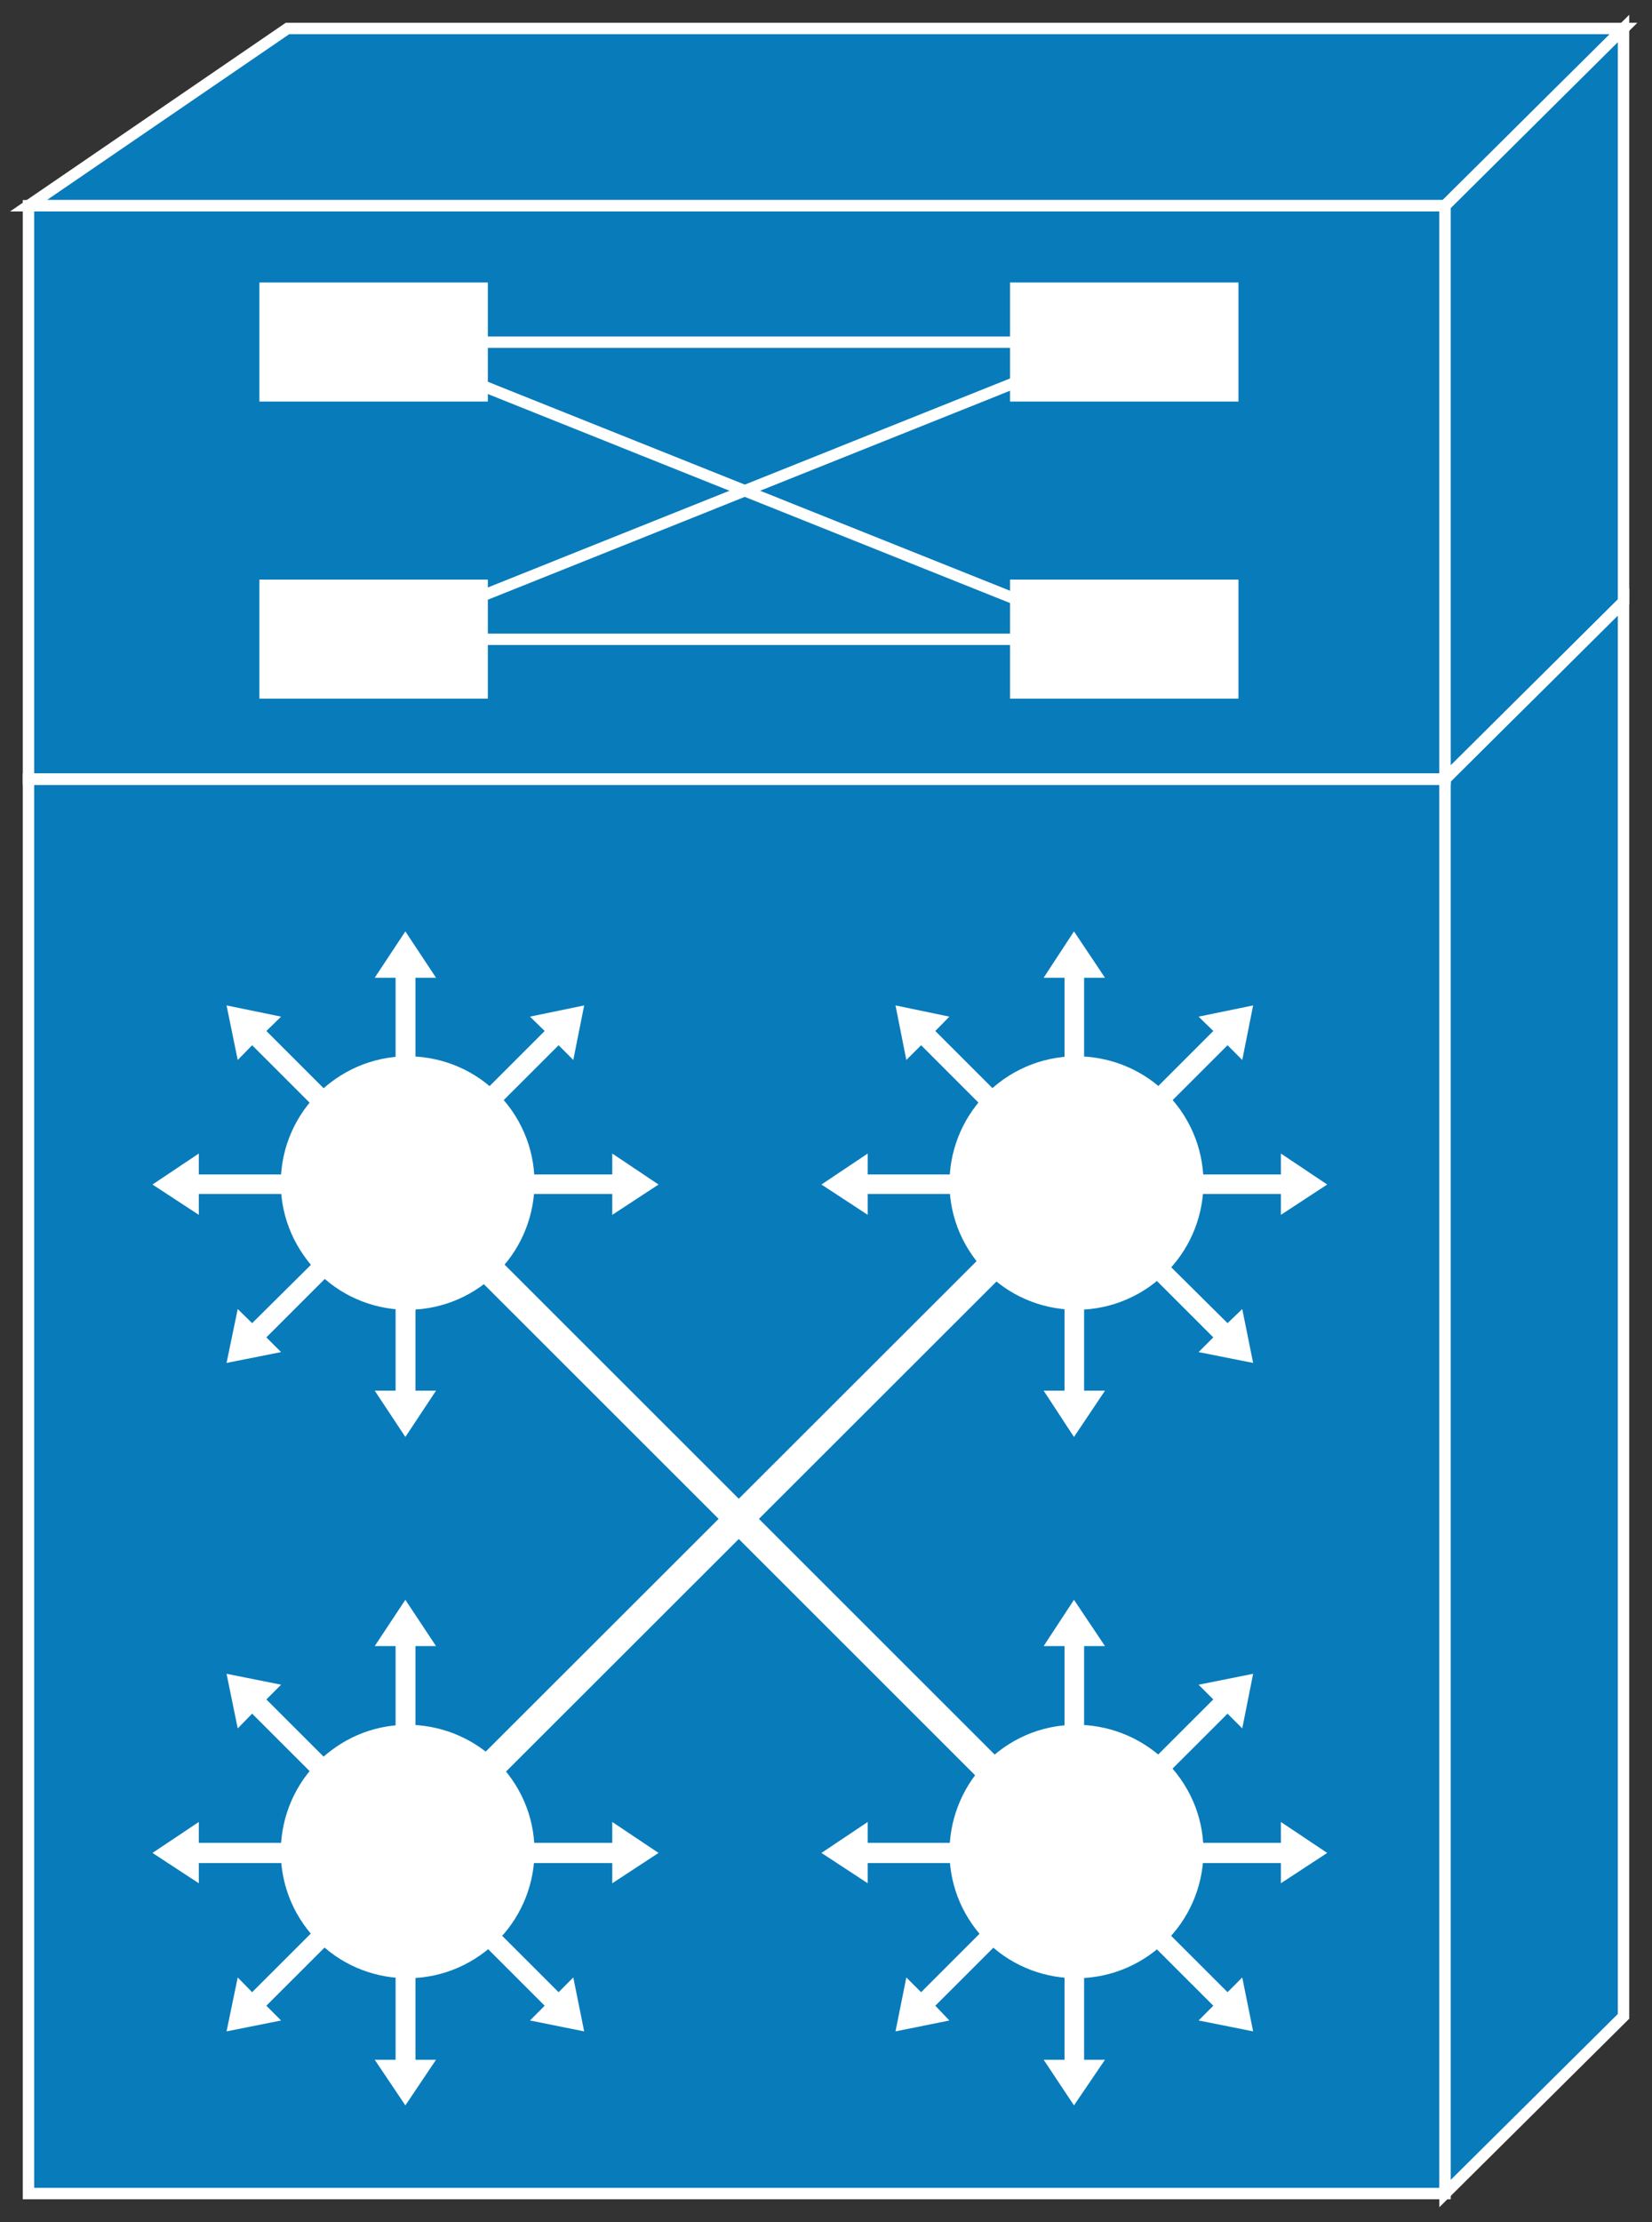 <?xml version="1.0" encoding="utf-8"?>
<!-- Generator: Adobe Illustrator 16.0.0, SVG Export Plug-In . SVG Version: 6.00 Build 0)  -->
<!DOCTYPE svg PUBLIC "-//W3C//DTD SVG 1.1//EN" "http://www.w3.org/Graphics/SVG/1.1/DTD/svg11.dtd">
<svg version="1.1"
	 id="svg2" xmlns:dc="http://purl.org/dc/elements/1.1/" xmlns:cc="http://creativecommons.org/ns#" xmlns:rdf="http://www.w3.org/1999/02/22-rdf-syntax-ns#" xmlns:svg="http://www.w3.org/2000/svg"
	 xmlns="http://www.w3.org/2000/svg" xmlns:xlink="http://www.w3.org/1999/xlink" x="0px" y="0px" width="58px" height="78px"
	 viewBox="0 0 58 78" enable-background="new 0 0 58 78" xml:space="preserve">
<rect x="0" y="0" width="58" height="78" fill="#333333" stroke="none"/>
<g id="g12" transform="scale(0.1,0.1)">
	<path id="path14" fill="#087BBB" d="M10,770.002h497.334V273.469H10V770.002z"/>
	<path id="path16" fill="none" stroke="#FFFFFF" stroke-width="4" d="M10,770.002h497.334V273.469H10V770.002z"/>
	<path id="path18" fill="#087BBB" d="M570,707.795V211.243l-62.666,62.227v496.533L570,707.795"/>
	<path id="path20" fill="none" stroke="#FFFFFF" stroke-width="4" d="M570,707.795V211.243l-62.666,62.227v496.533L570,707.795z"/>
	<path id="path22" fill="#087BBB" d="M100.928,10.002L10,72.224h497.334L570,10.002H100.928"/>
	<path id="path24" fill="none" stroke="#FFFFFF" stroke-width="4" d="M100.928,10.002L10,72.224h497.334L570,10.002H100.928z"/>
	<path id="path26" fill="#087BBB" d="M10,273.469h497.334V72.224H10V273.469z"/>
	<path id="path28" fill="none" stroke="#FFFFFF" stroke-width="4" d="M10,273.469h497.334V72.224H10V273.469z"/>
	<path id="path30" fill="#087BBB" d="M570,211.243V10.002l-62.666,62.222v201.245L570,211.243"/>
	<path id="path32" fill="none" stroke="#FFFFFF" stroke-width="4" d="M570,211.243V10.002l-62.666,62.222v201.245L570,211.243z"/>
	<path id="path34" fill="#087BBB" d="M507.334,273.469H10"/>
	<path id="path36" fill="none" stroke="#FFFFFF" stroke-width="4" d="M507.334,273.469H10"/>
	<path id="path38" fill="#087BBB" d="M507.334,273.469L570,211.243"/>
	<path id="path40" fill="none" stroke="#FFFFFF" stroke-width="4" d="M507.334,273.469L570,211.243"/>
	<path id="path42" fill="#FFFFFF" d="M91.074,140.955h80.2V99.163h-80.2V140.955z"/>
	<path id="path44" fill="#FFFFFF" d="M354.619,140.955h80.195V99.163h-80.195V140.955z"/>
	<path id="path46" fill="#FFFFFF" d="M91.074,245.247h80.2v-41.792h-80.2V245.247z"/>
	<path id="path48" fill="#FFFFFF" d="M354.619,245.247h80.195v-41.792h-80.195V245.247z"/>
	<path id="path50" d="M145.547,120.12h246.26"/>
	<path id="path52" fill="none" stroke="#FFFFFF" stroke-width="4" d="M145.547,120.12h246.26"/>
	<path id="path54" d="M145.547,224.412h246.26"/>
	<path id="path56" fill="none" stroke="#FFFFFF" stroke-width="4" d="M145.547,224.412h246.26"/>
	<path id="path58" d="M131.177,224.412l260.63-104.292"/>
	<path id="path60" fill="none" stroke="#FFFFFF" stroke-width="4" d="M131.177,224.412l260.63-104.292"/>
	<path id="path62" d="M131.177,120.12l260.63,104.292"/>
	<path id="path64" fill="none" stroke="#FFFFFF" stroke-width="4" d="M131.177,120.12l260.63,104.292"/>
	<path id="path66" fill="#FFFFFF" d="M145.864,386.184v-42.969h7.222l-10.767-16.27l-10.762,16.27h7.329v42.969H145.864"/>
	<path id="path68" fill="#FFFFFF" d="M123.936,392.317l-30.42-30.41l5.171-5.039l-19.146-3.936l3.921,19.15l5.059-5.176l30.42,30.41
		L123.936,392.317"/>
	<path id="path70" fill="#FFFFFF" d="M112.803,412.258H69.795v-7.334l-16.26,10.879l16.26,10.645v-7.334h43.008V412.258"/>
	<path id="path72" fill="#FFFFFF" d="M118.94,434.289l-30.42,30.176l-5.059-4.951l-3.921,18.916l19.146-3.809l-5.171-5.166
		l30.42-30.4L118.94,434.289"/>
	<path id="path74" fill="#FFFFFF" d="M138.887,445.178v42.988h-7.329l10.762,16.25l10.767-16.25h-7.222v-42.988H138.887"/>
	<path id="path76" fill="#FFFFFF" d="M171.943,419.114h43.018v7.334l16.25-10.645l-16.25-10.879v7.334h-43.018V419.114"/>
	<path id="path78" fill="#FFFFFF" d="M165.693,397.317l30.425-30.41l5.161,5.176l3.818-19.15l-19.033,3.936l5.166,5.039
		l-30.415,30.41L165.693,397.317"/>
	<path id="path80" fill="#FFFFFF" d="M168.638,451.701c20.117-14.121,25.103-41.768,10.991-61.982
		c-14.097-20.097-41.88-24.961-61.992-10.879c-20.229,14.111-25.103,41.758-10.991,61.865
		C120.742,461.028,148.53,465.783,168.638,451.701"/>
	<path id="path82" fill="#FFFFFF" d="M145.864,620.813v-42.988h7.222l-10.767-16.25l-10.762,16.25h7.329v42.988H145.864"/>
	<path id="path84" fill="#FFFFFF" d="M123.936,626.946l-30.42-30.4l5.171-5.166l-19.146-3.828l3.921,19.16l5.059-5.166l30.42,30.391
		L123.936,626.946"/>
	<path id="path86" fill="#FFFFFF" d="M112.803,646.887H69.795v-7.324l-16.26,10.869l16.26,10.645v-7.09h43.008V646.887"/>
	<path id="path88" fill="#FFFFFF" d="M118.94,668.918l-30.42,30.4l-5.059-5.176l-3.921,18.926l19.146-3.818l-5.171-5.186l30.42-30.4
		L118.94,668.918"/>
	<path id="path90" fill="#FFFFFF" d="M138.887,680.031v42.998h-7.329l10.762,16.025l10.767-16.025h-7.222v-42.998H138.887"/>
	<path id="path92" fill="#FFFFFF" d="M160.815,673.664l30.415,30.4l-5.166,5.186l19.033,3.818l-3.818-18.926l-5.161,5.176
		l-30.425-30.4L160.815,673.664"/>
	<path id="path94" fill="#FFFFFF" d="M171.943,653.987h43.018v7.09l16.25-10.645l-16.25-10.869v7.324h-43.018V653.987"/>
	<path id="path96" fill="#FFFFFF" d="M168.638,686.321c20.117-14.102,25.103-41.748,10.991-61.855
		c-14.097-20.117-41.88-25.088-61.992-10.996c-20.229,14.092-25.103,41.992-10.991,62.09
		C120.742,695.656,148.53,700.422,168.638,686.321"/>
	<path id="path98" fill="#FFFFFF" d="M380.615,386.184v-42.969h7.334l-10.889-16.27l-10.645,16.27h7.324v42.969H380.615"/>
	<path id="path100" fill="#FFFFFF" d="M358.799,392.317l-30.42-30.41l4.941-5.039l-18.916-3.936l3.799,19.15l5.186-5.176l30.4,30.41
		L358.799,392.317"/>
	<path id="path102" fill="#FFFFFF" d="M347.676,412.258h-43.027v-7.334l-16.25,10.879l16.25,10.645v-7.334h43.027V412.258"/>
	<path id="path104" fill="#FFFFFF" d="M373.74,445.178v42.988h-7.324l10.645,16.25l10.889-16.25h-7.334v-42.988H373.74"/>
	<path id="path106" fill="#FFFFFF" d="M395.557,439.055l30.42,30.4l-5.166,5.166l19.15,3.809l-3.818-18.916l-5.166,4.951
		l-30.42-30.176L395.557,439.055"/>
	<path id="path108" fill="#FFFFFF" d="M406.68,419.114h43.027v7.334l16.26-10.645l-16.26-10.879v7.334H406.68V419.114"/>
	<path id="path110" fill="#FFFFFF" d="M400.557,397.317l30.42-30.41l5.166,5.176l3.818-19.15l-19.15,3.936l5.166,5.039l-30.42,30.41
		L400.557,397.317"/>
	<path id="path112" fill="#FFFFFF" d="M403.506,451.701c20.107-14.121,25.098-41.768,10.986-61.982
		c-14.102-20.097-42.012-24.961-62.109-10.879c-20.117,14.111-25.107,41.758-10.996,61.865
		C355.488,461.028,383.389,465.783,403.506,451.701"/>
	<path id="path114" fill="#FFFFFF" d="M380.615,620.813v-42.988h7.334l-10.889-16.25l-10.645,16.25h7.324v42.988H380.615"/>
	<path id="path116" fill="#FFFFFF" d="M347.676,646.887h-43.027v-7.324l-16.25,10.869l16.25,10.645v-7.09h43.027V646.887"/>
	<path id="path118" fill="#FFFFFF" d="M353.789,668.918l-30.4,30.4l-5.186-5.176l-3.799,18.926l18.916-3.818l-4.941-5.186
		l30.42-30.4L353.789,668.918"/>
	<path id="path120" fill="#FFFFFF" d="M373.74,680.031v42.998h-7.324l10.645,16.025l10.889-16.025h-7.334v-42.998H373.74"/>
	<path id="path122" fill="#FFFFFF" d="M395.557,673.664l30.42,30.4l-5.166,5.186l19.15,3.818l-3.818-18.926l-5.166,5.176
		l-30.42-30.4L395.557,673.664"/>
	<path id="path124" fill="#FFFFFF" d="M406.68,653.987h43.027v7.09l16.26-10.645l-16.26-10.869v7.324H406.68V653.987"/>
	<path id="path126" fill="#FFFFFF" d="M400.557,631.936l30.42-30.391l5.166,5.166l3.818-19.16l-19.15,3.828l5.166,5.166l-30.42,30.4
		L400.557,631.936"/>
	<path id="path128" fill="#FFFFFF" d="M403.506,686.321c20.107-14.102,25.098-41.748,10.986-61.855
		c-14.102-20.117-42.012-25.088-62.109-10.996c-20.117,14.092-25.107,41.992-10.996,62.09
		C355.488,695.656,383.389,700.422,403.506,686.321"/>
	<path id="path130" fill="none" stroke="#FFFFFF" stroke-width="10" d="M165.308,439.153l191.548,191.445"/>
	<path id="path132" fill="none" stroke="#FFFFFF" stroke-width="10" d="M161.846,630.598l197.764-197.559"/>
</g>
</svg>
